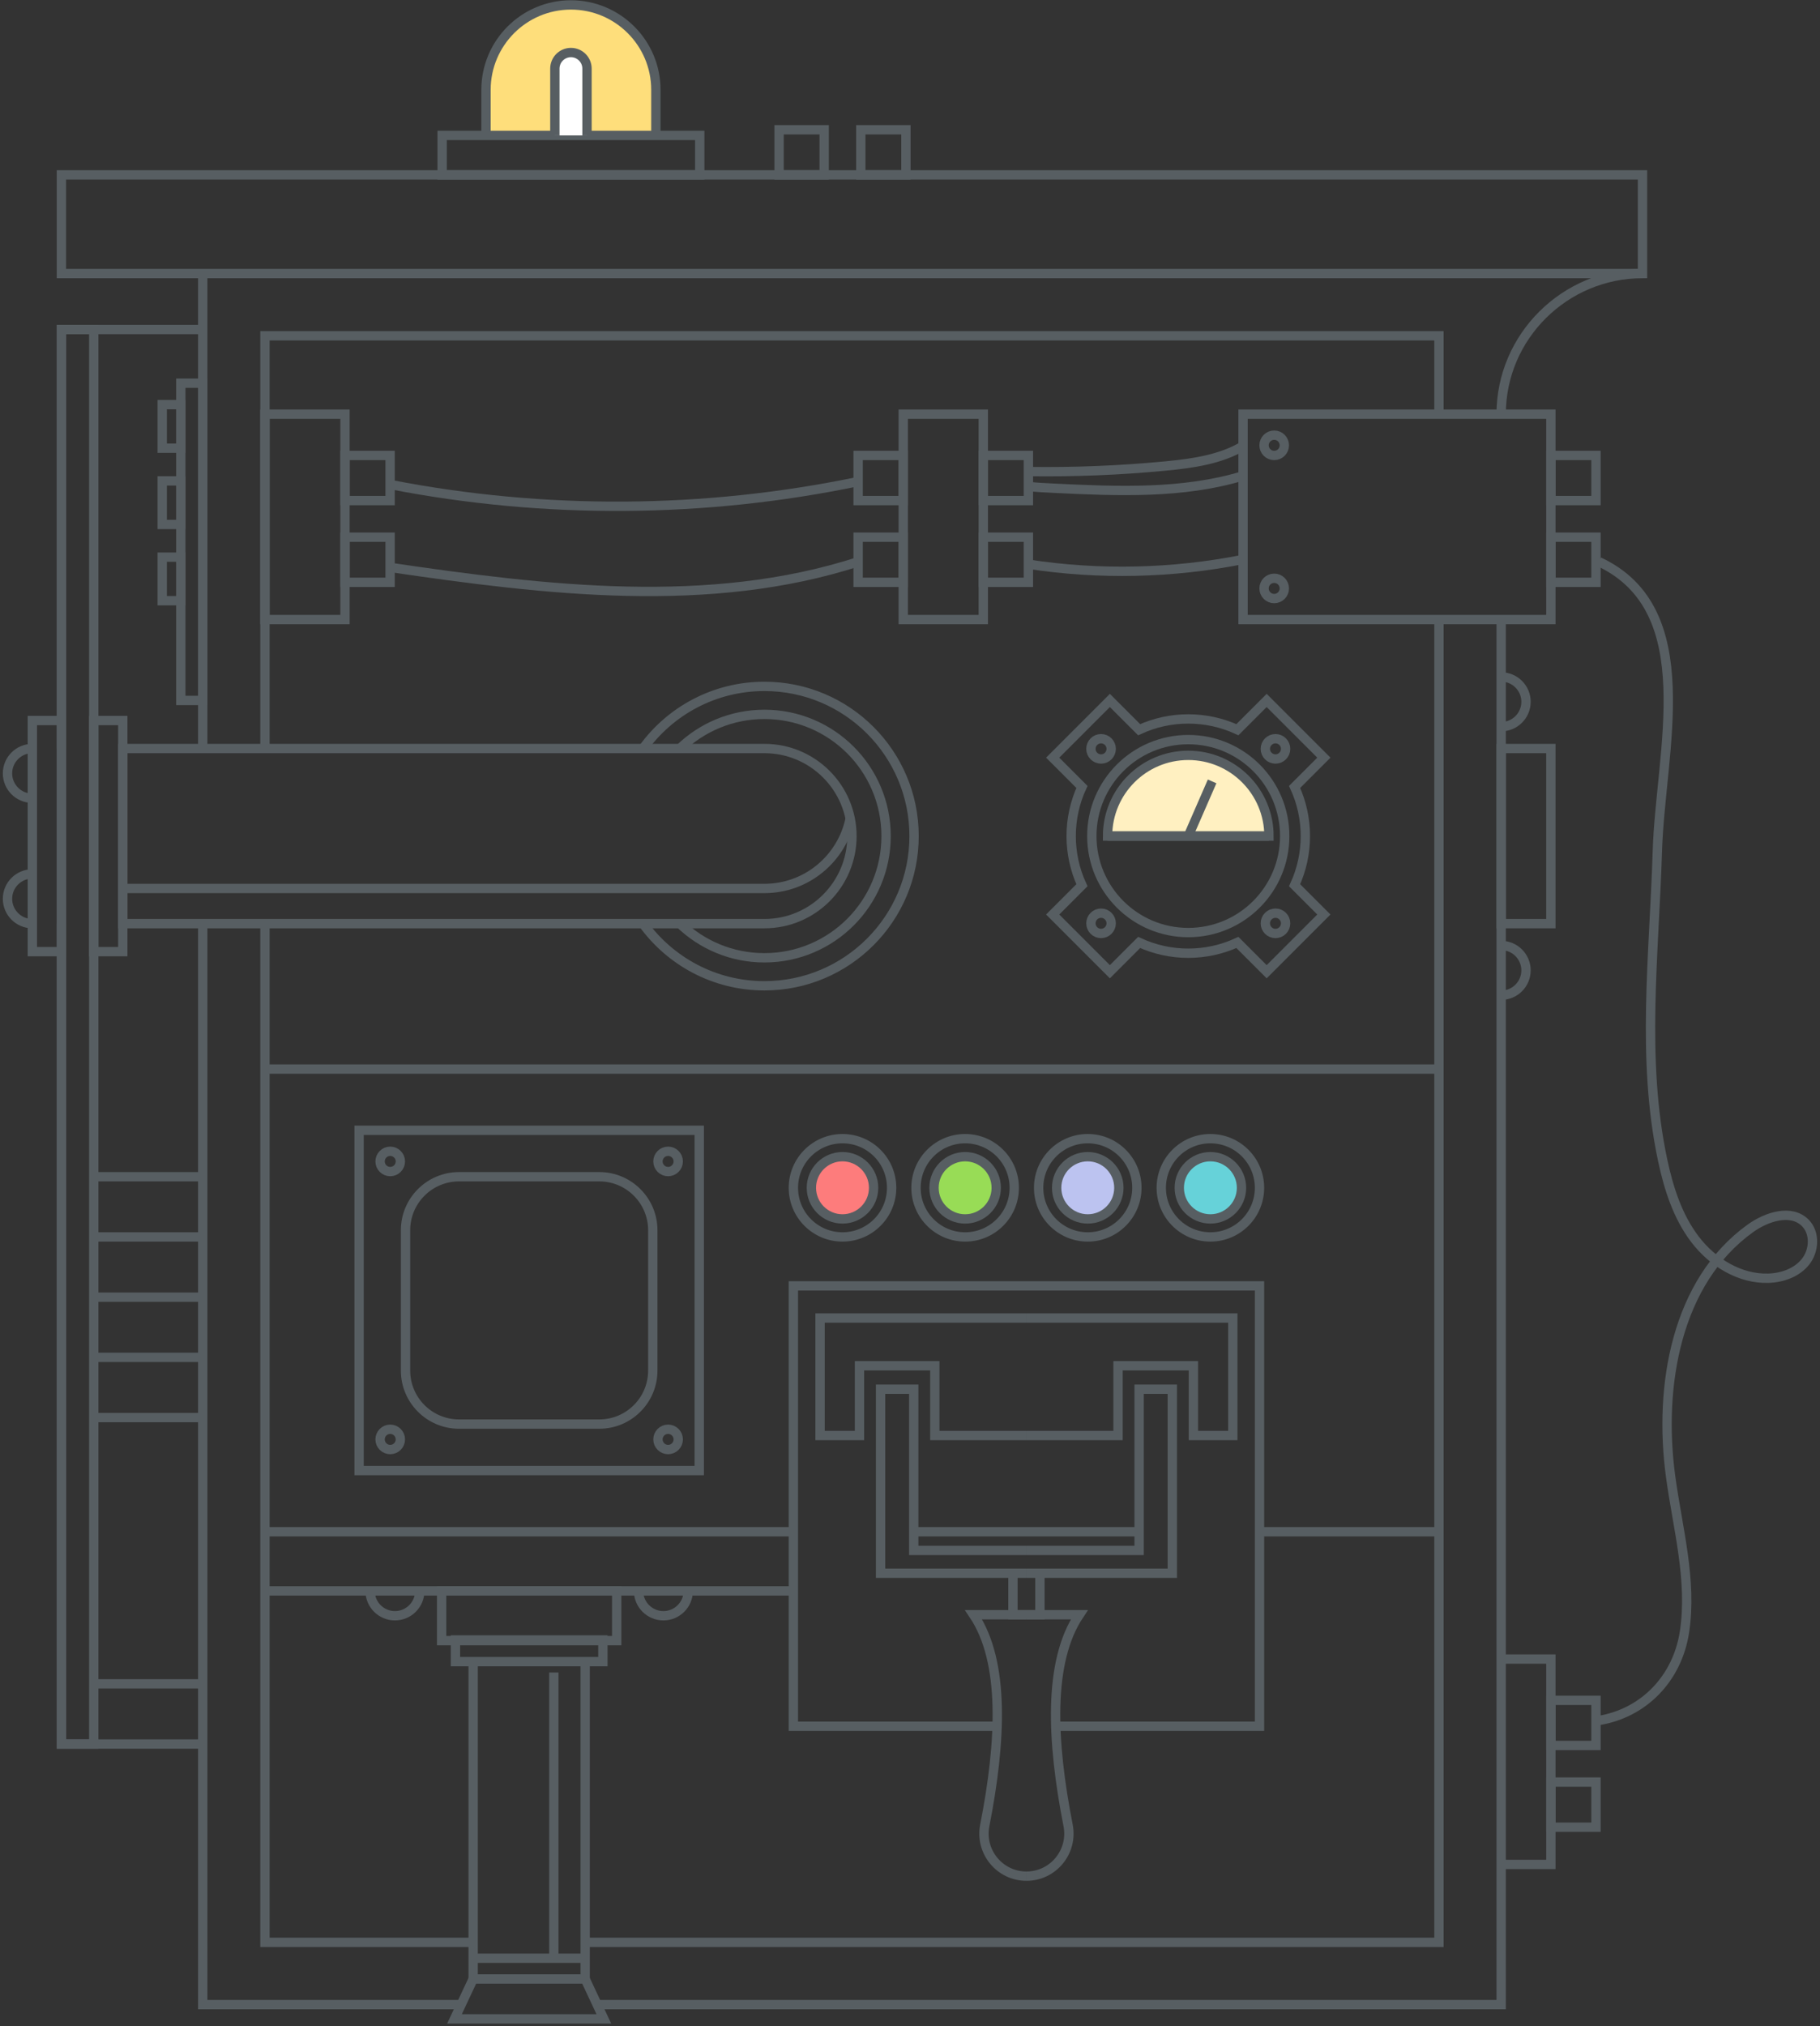 <?xml version="1.0" encoding="UTF-8" standalone="no"?>
<svg width="585px" height="651px" viewBox="0 0 585 651" version="1.1" xmlns="http://www.w3.org/2000/svg" xmlns:xlink="http://www.w3.org/1999/xlink" xmlns:sketch="http://www.bohemiancoding.com/sketch/ns">
    <rect x="0" y="0" width="585" height="651" fill="#333333" stroke="none"/>
    <style>
      @keyframes speedometer-animation {
          0% {fill: #fff0c1;}
          50% {fill: #FFC204;}
          100% {fill: #fff0c1;}
      }


      #speedometer {
        fill: #fff0c1;
        animation-name: speedometer-animation;
        animation-duration: 3s;
        animation-delay: 2s;
        animation-iteration-count: infinite;
      }
    </style>
    <title>cimon server</title>
    <defs></defs>
    <g id="Page-1" stroke="none" stroke-width="1" fill="none" fill-rule="evenodd" sketch:type="MSPage">
        <g id="server-2" sketch:type="MSLayerGroup" transform="translate(2, 1)" stroke="#575E62" stroke-width="3">
            <path d="M17.731,295.783 L17.731,559.393 L63.163,559.393 L63.163,295.783 L63.163,643.113 L146.119,643.113" id="Stroke-1" sketch:type="MSShapeGroup"></path>
            <path d="M17.731,239.514 L17.731,104.875 L63.163,104.875 L63.163,239.514 L63.163,86.894" id="Stroke-3" sketch:type="MSShapeGroup"></path>
            <path d="M397.555,132.079 L496.495,132.079 L496.495,198.076 L397.555,198.076 L397.555,132.079 L397.555,132.079 Z" id="Stroke-5" sketch:type="MSShapeGroup"></path>
            <path d="M460.518,198.076 L460.518,623.113 L186.087,623.113" id="Stroke-7" sketch:type="MSShapeGroup"></path>
            <path d="M150.089,623.113 L83.163,623.113 L83.163,295.783" id="Stroke-9" sketch:type="MSShapeGroup"></path>
            <path d="M83.163,239.514 L83.163,106.894 L460.518,106.894 L460.518,132.079" id="Stroke-11" sketch:type="MSShapeGroup"></path>
            <path d="M480.517,239.514 L496.494,239.514 L496.494,295.782 L480.517,295.782 L480.517,239.514 L480.517,239.514 Z" id="Stroke-13" sketch:type="MSShapeGroup"></path>
            <path d="M379.943,298.648 C397.064,298.648 410.943,284.769 410.943,267.648 C410.943,250.527 397.064,236.648 379.943,236.648 C362.822,236.648 348.943,250.527 348.943,267.648 C348.943,284.769 362.822,298.648 379.943,298.648 L379.943,298.648 Z" id="Stroke-15" sketch:type="MSShapeGroup"></path>
            <path d="M405.882,267.648 L354.003,267.648 C354.003,253.322 365.617,241.709 379.943,241.709 C394.269,241.709 405.882,253.322 405.882,267.648 L405.882,267.648 L405.882,267.648 Z" id="speedometer" sketch:type="MSShapeGroup"></path>
            <path d="M405.143,224.063 L395.735,233.472 C385.743,228.856 374.144,228.856 364.152,233.472 L354.744,224.064 L336.359,242.449 L345.767,251.857 C341.151,261.849 341.151,273.448 345.767,283.44 L336.359,292.848 L354.744,311.233 L364.152,301.825 C374.144,306.441 385.743,306.441 395.735,301.825 L405.143,311.233 L423.528,292.848 L414.12,283.44 C418.736,273.448 418.736,261.849 414.12,251.857 L423.528,242.449 L405.143,224.063 L405.143,224.063 Z" id="Stroke-19" sketch:type="MSShapeGroup"></path>
            <path d="M351.912,298.94 C353.713,298.94 355.173,297.48 355.173,295.679 C355.173,293.878 353.713,292.418 351.912,292.418 C350.111,292.418 348.651,293.878 348.651,295.679 C348.651,297.48 350.111,298.94 351.912,298.94 L351.912,298.94 Z" id="Stroke-21" sketch:type="MSShapeGroup"></path>
            <path d="M351.912,242.879 C353.713,242.879 355.173,241.419 355.173,239.618 C355.173,237.817 353.713,236.357 351.912,236.357 C350.111,236.357 348.651,237.817 348.651,239.618 C348.651,241.419 350.111,242.879 351.912,242.879 L351.912,242.879 Z" id="Stroke-23" sketch:type="MSShapeGroup"></path>
            <path d="M407.973,298.94 C409.774,298.94 411.234,297.48 411.234,295.679 C411.234,293.878 409.774,292.418 407.973,292.418 C406.172,292.418 404.712,293.878 404.712,295.679 C404.712,297.48 406.172,298.94 407.973,298.94 L407.973,298.94 Z" id="Stroke-25" sketch:type="MSShapeGroup"></path>
            <path d="M407.973,242.879 C409.774,242.879 411.234,241.419 411.234,239.618 C411.234,237.817 409.774,236.357 407.973,236.357 C406.172,236.357 404.712,237.817 404.712,239.618 C404.712,241.419 406.172,242.879 407.973,242.879 L407.973,242.879 Z" id="Stroke-27" sketch:type="MSShapeGroup"></path>
            <path d="M379.943,267.648 L387.609,250.076" id="speedometer-cursor" sketch:type="MSShapeGroup"></path>
            <path d="M354.003,267.648 L405.882,267.648" id="Stroke-31" sketch:type="MSShapeGroup"></path>
            <path d="M480.517,302.806 C484.929,302.806 488.506,306.383 488.506,310.795 C488.506,315.207 484.929,318.784 480.517,318.784" id="Stroke-33" sketch:type="MSShapeGroup"></path>
            <path d="M8.398,295.783 C3.986,295.783 0.409,292.206 0.409,287.794 C0.409,283.382 3.986,279.805 8.398,279.805" id="Stroke-35" sketch:type="MSShapeGroup"></path>
            <path d="M8.398,255.492 C3.986,255.492 0.409,251.915 0.409,247.503 C0.409,243.091 3.986,239.514 8.398,239.514" id="Stroke-37" sketch:type="MSShapeGroup"></path>
            <path d="M480.517,216.514 C484.929,216.514 488.506,220.091 488.506,224.502 C488.506,228.914 484.929,232.491 480.517,232.491" id="Stroke-39" sketch:type="MSShapeGroup"></path>
            <path d="M139.954,510.181 L196.222,510.181 L196.222,526.158 L139.954,526.158 L139.954,510.181 L139.954,510.181 Z" id="Stroke-41" sketch:type="MSShapeGroup"></path>
            <path d="M132.931,510.181 C132.931,514.593 129.354,518.17 124.942,518.17 C120.53,518.17 116.953,514.593 116.953,510.181" id="Stroke-43" sketch:type="MSShapeGroup"></path>
            <path d="M219.223,510.181 C219.223,514.593 215.646,518.17 211.234,518.17 C206.822,518.17 203.245,514.593 203.245,510.181" id="Stroke-45" sketch:type="MSShapeGroup"></path>
            <path d="M17.731,55.192 L525.949,55.192 L525.949,86.894 L17.731,86.894 L17.731,55.192 L17.731,55.192 Z" id="Stroke-47" sketch:type="MSShapeGroup"></path>
            <path d="M496.495,145.344 L510.993,145.344 L510.993,159.842 L496.495,159.842 L496.495,145.344 L496.495,145.344 Z" id="Stroke-49" sketch:type="MSShapeGroup"></path>
            <path d="M496.495,171.61 L510.993,171.61 L510.993,186.108 L496.495,186.108 L496.495,171.61 L496.495,171.61 Z" id="Stroke-51" sketch:type="MSShapeGroup"></path>
            <path d="M480.517,598.077 L496.495,598.077 L496.495,532.081 L480.517,532.081" id="Stroke-53" sketch:type="MSShapeGroup"></path>
            <path d="M496.495,545.346 L510.993,545.346 L510.993,559.844 L496.495,559.844 L496.495,545.346 L496.495,545.346 Z" id="Stroke-55" sketch:type="MSShapeGroup"></path>
            <path d="M496.495,571.612 L510.993,571.612 L510.993,586.11 L496.495,586.11 L496.495,571.612 L496.495,571.612 Z" id="Stroke-57" sketch:type="MSShapeGroup"></path>
            <path d="M288.332,132.079 L314.061,132.079 L314.061,198.076 L288.332,198.076 L288.332,132.079 L288.332,132.079 Z" id="Stroke-59" sketch:type="MSShapeGroup"></path>
            <path d="M314.061,145.344 L328.559,145.344 L328.559,159.842 L314.061,159.842 L314.061,145.344 L314.061,145.344 Z" id="Stroke-61" sketch:type="MSShapeGroup"></path>
            <path d="M314.061,171.61 L328.559,171.61 L328.559,186.108 L314.061,186.108 L314.061,171.61 L314.061,171.61 Z" id="Stroke-63" sketch:type="MSShapeGroup"></path>
            <path d="M273.834,145.344 L288.332,145.344 L288.332,159.842 L273.834,159.842 L273.834,145.344 L273.834,145.344 Z" id="Stroke-65" sketch:type="MSShapeGroup"></path>
            <path d="M273.834,171.61 L288.332,171.61 L288.332,186.108 L273.834,186.108 L273.834,171.61 L273.834,171.61 Z" id="Stroke-67" sketch:type="MSShapeGroup"></path>
            <path d="M274.687,40.694 L289.185,40.694 L289.185,55.192 L274.687,55.192 L274.687,40.694 L274.687,40.694 Z" id="Stroke-69" sketch:type="MSShapeGroup"></path>
            <path d="M248.42,40.694 L262.918,40.694 L262.918,55.192 L248.42,55.192 L248.42,40.694 L248.42,40.694 Z" id="Stroke-71" sketch:type="MSShapeGroup"></path>
            <path d="M83.163,132.079 L108.892,132.079 L108.892,198.076 L83.163,198.076 L83.163,132.079 L83.163,132.079 Z" id="Stroke-73" sketch:type="MSShapeGroup"></path>
            <path d="M108.892,145.344 L123.39,145.344 L123.39,159.842 L108.892,159.842 L108.892,145.344 L108.892,145.344 Z" id="Stroke-75" sketch:type="MSShapeGroup"></path>
            <path d="M108.892,171.61 L123.39,171.61 L123.39,186.108 L108.892,186.108 L108.892,171.61 L108.892,171.61 Z" id="Stroke-77" sketch:type="MSShapeGroup"></path>
            <path d="M37.47,239.514 L243.706,239.514 C259.244,239.514 271.84,252.11 271.84,267.648 L271.84,267.648 C271.84,283.186 259.244,295.782 243.706,295.782 L37.47,295.782 L37.47,239.514 L37.47,239.514 Z" id="Stroke-79" sketch:type="MSShapeGroup"></path>
            <path d="M271.272,261.997 C268.656,274.827 257.308,284.48 243.706,284.48 L37.47,284.48" id="Stroke-81" sketch:type="MSShapeGroup"></path>
            <path d="M216.54,295.783 C223.575,302.578 233.153,306.758 243.706,306.758 C265.306,306.758 282.815,289.248 282.815,267.649 C282.815,246.05 265.305,228.54 243.706,228.54 C233.153,228.54 223.575,232.72 216.54,239.515" id="Stroke-83" sketch:type="MSShapeGroup"></path>
            <path d="M204.684,295.783 C213.421,307.879 227.644,315.752 243.706,315.752 C270.272,315.752 291.809,294.215 291.809,267.649 C291.809,241.083 270.272,219.546 243.706,219.546 C227.644,219.546 213.421,227.418 204.684,239.515" id="Stroke-85" sketch:type="MSShapeGroup"></path>
            <path d="M525.949,86.894 C500.994,86.894 480.517,107.124 480.517,132.079" id="Stroke-87" sketch:type="MSShapeGroup"></path>
            <path d="M327.928,460.254 L298.482,460.254 L298.482,437.841 L274.261,437.841 L274.261,460.254 L261.594,460.254 L261.594,422.507 L327.928,422.507" id="Stroke-89" sketch:type="MSShapeGroup"></path>
            <path d="M327.928,517.841 L323.594,517.841 L323.594,504.507 L327.928,504.507 L281.038,504.507 L281.038,497.177 L281.038,445.384 L291.705,445.384 L291.705,497.177 L327.928,497.177" id="Stroke-91" sketch:type="MSShapeGroup"></path>
            <path d="M327.928,601.841 L327.928,601.841 C319.321,601.841 312.879,593.977 314.536,585.53 C319.847,558.453 321.053,532.947 310.928,517.841 L327.928,517.841" id="Stroke-93" sketch:type="MSShapeGroup"></path>
            <path d="M327.928,460.254 L357.373,460.254 L357.373,437.841 L381.594,437.841 L381.594,460.254 L394.261,460.254 L394.261,422.507 L327.928,422.507" id="Stroke-95" sketch:type="MSShapeGroup"></path>
            <path d="M327.927,517.841 L332.261,517.841 L332.261,504.507 L327.927,504.507 L374.817,504.507 L374.817,497.177 L374.817,445.384 L364.15,445.384 L364.15,497.177 L327.928,497.177" id="Stroke-97" sketch:type="MSShapeGroup"></path>
            <path d="M327.927,601.841 L327.927,601.841 C336.534,601.841 342.975,593.977 341.319,585.53 C336.008,558.453 334.802,532.947 344.927,517.841 L327.927,517.841" id="Stroke-99" sketch:type="MSShapeGroup"></path>
            <path d="M291.705,491.174 L364.15,491.174" id="Stroke-101" sketch:type="MSShapeGroup"></path>
            <path d="M318.499,553.675 L253.013,553.675 L253.013,412.175 L402.842,412.175 L402.842,553.675 L337.356,553.675" id="Stroke-103" sketch:type="MSShapeGroup"></path>
            <path d="M268.803,396.45 C277.523,396.45 284.592,389.381 284.592,380.661 C284.592,371.941 277.523,364.872 268.803,364.872 C260.083,364.872 253.014,371.941 253.014,380.661 C253.014,389.381 260.083,396.45 268.803,396.45 L268.803,396.45 Z" id="Stroke-105" sketch:type="MSShapeGroup"></path>
            <path d="M268.803,390.661 C274.326,390.661 278.803,386.184 278.803,380.661 C278.803,375.138 274.326,370.661 268.803,370.661 C263.28,370.661 258.803,375.138 258.803,380.661 C258.803,386.184 263.28,390.661 268.803,390.661 L268.803,390.661 Z" id="circle1" fill="#FD7C7C" sketch:type="MSShapeGroup"></path>
            <path d="M387.053,396.45 C395.773,396.45 402.842,389.381 402.842,380.661 C402.842,371.941 395.773,364.872 387.053,364.872 C378.333,364.872 371.264,371.941 371.264,380.661 C371.264,389.381 378.333,396.45 387.053,396.45 L387.053,396.45 Z" id="Stroke-109" sketch:type="MSShapeGroup"></path>
            <path d="M387.053,390.661 C392.576,390.661 397.053,386.184 397.053,380.661 C397.053,375.138 392.576,370.661 387.053,370.661 C381.53,370.661 377.053,375.138 377.053,380.661 C377.053,386.184 381.53,390.661 387.053,390.661 L387.053,390.661 Z" id="circle4" fill="#66D2D9" sketch:type="MSShapeGroup"></path>
            <path d="M308.219,396.45 C316.939,396.45 324.008,389.381 324.008,380.661 C324.008,371.941 316.939,364.872 308.219,364.872 C299.499,364.872 292.43,371.941 292.43,380.661 C292.43,389.381 299.499,396.45 308.219,396.45 L308.219,396.45 Z" id="Stroke-113" sketch:type="MSShapeGroup"></path>
            <path d="M308.219,390.661 C313.742,390.661 318.219,386.184 318.219,380.661 C318.219,375.138 313.742,370.661 308.219,370.661 C302.696,370.661 298.219,375.138 298.219,380.661 C298.219,386.184 302.696,390.661 308.219,390.661 L308.219,390.661 Z" id="circle2" fill="#98DC56" sketch:type="MSShapeGroup"></path>
            <path d="M347.636,396.45 C356.356,396.45 363.425,389.381 363.425,380.661 C363.425,371.941 356.356,364.872 347.636,364.872 C338.916,364.872 331.847,371.941 331.847,380.661 C331.847,389.381 338.916,396.45 347.636,396.45 L347.636,396.45 Z" id="Stroke-117" sketch:type="MSShapeGroup"></path>
            <path d="M347.636,390.661 C353.159,390.661 357.636,386.184 357.636,380.661 C357.636,375.138 353.159,370.661 347.636,370.661 C342.113,370.661 337.636,375.138 337.636,380.661 C337.636,386.184 342.113,390.661 347.636,390.661 L347.636,390.661 Z" id="circle3" fill="#BCC3F0" sketch:type="MSShapeGroup"></path>
            <path d="M83.163,342.514 L460.518,342.514" id="Stroke-121" sketch:type="MSShapeGroup"></path>
            <path d="M253.013,491.174 L83.163,491.174" id="Stroke-123" sketch:type="MSShapeGroup"></path>
            <path d="M253.013,510.181 L83.163,510.181" id="Stroke-125" sketch:type="MSShapeGroup"></path>
            <path d="M402.842,491.174 L460.518,491.174" id="Stroke-127" sketch:type="MSShapeGroup"></path>
            <path d="M56.115,122.127 L63.163,122.127 L63.163,224.064 L56.115,224.064 L56.115,122.127 L56.115,122.127 Z" id="Stroke-129" sketch:type="MSShapeGroup"></path>
            <path d="M50.137,178.015 L56.115,178.015 L56.115,192.015 L50.137,192.015 L50.137,178.015 L50.137,178.015 Z" id="Stroke-131" sketch:type="MSShapeGroup"></path>
            <path d="M50.137,153.514 L56.115,153.514 L56.115,167.514 L50.137,167.514 L50.137,153.514 L50.137,153.514 Z" id="Stroke-133" sketch:type="MSShapeGroup"></path>
            <path d="M50.137,129.013 L56.115,129.013 L56.115,143.013 L50.137,143.013 L50.137,129.013 L50.137,129.013 Z" id="Stroke-135" sketch:type="MSShapeGroup"></path>
            <path d="M17.731,104.875 L28.137,104.875 L28.137,559.393 L17.731,559.393 L17.731,104.875 L17.731,104.875 Z" id="Stroke-137" sketch:type="MSShapeGroup"></path>
            <path d="M28.137,230.515 L37.47,230.515 L37.47,304.782 L28.137,304.782 L28.137,230.515 L28.137,230.515 Z" id="Stroke-139" sketch:type="MSShapeGroup"></path>
            <path d="M8.398,230.515 L17.731,230.515 L17.731,304.782 L8.398,304.782 L8.398,230.515 L8.398,230.515 Z" id="Stroke-141" sketch:type="MSShapeGroup"></path>
            <path d="M113.422,362.178 L222.755,362.178 L222.755,471.511 L113.422,471.511 L113.422,362.178 L113.422,362.178 Z" id="Stroke-143" sketch:type="MSShapeGroup"></path>
            <path d="M190.628,456.583 L145.548,456.583 C136.049,456.583 128.349,448.883 128.349,439.384 L128.349,394.304 C128.349,384.805 136.049,377.105 145.548,377.105 L190.628,377.105 C200.127,377.105 207.827,384.805 207.827,394.304 L207.827,439.384 C207.827,448.883 200.127,456.583 190.628,456.583 L190.628,456.583 L190.628,456.583 Z" id="Stroke-145" sketch:type="MSShapeGroup"></path>
            <path d="M123.43,375.446 C125.231,375.446 126.691,373.986 126.691,372.185 C126.691,370.384 125.231,368.924 123.43,368.924 C121.629,368.924 120.169,370.384 120.169,372.185 C120.169,373.986 121.629,375.446 123.43,375.446 L123.43,375.446 Z" id="Stroke-147" sketch:type="MSShapeGroup"></path>
            <path d="M212.747,375.446 C214.548,375.446 216.008,373.986 216.008,372.185 C216.008,370.384 214.548,368.924 212.747,368.924 C210.946,368.924 209.486,370.384 209.486,372.185 C209.486,373.986 210.946,375.446 212.747,375.446 L212.747,375.446 Z" id="Stroke-149" sketch:type="MSShapeGroup"></path>
            <path d="M123.43,464.764 C125.231,464.764 126.691,463.304 126.691,461.503 C126.691,459.702 125.231,458.242 123.43,458.242 C121.629,458.242 120.169,459.702 120.169,461.503 C120.169,463.304 121.629,464.764 123.43,464.764 L123.43,464.764 Z" id="Stroke-151" sketch:type="MSShapeGroup"></path>
            <path d="M212.747,464.764 C214.548,464.764 216.008,463.304 216.008,461.503 C216.008,459.702 214.548,458.242 212.747,458.242 C210.946,458.242 209.486,459.702 209.486,461.503 C209.486,463.304 210.946,464.764 212.747,464.764 L212.747,464.764 Z" id="Stroke-153" sketch:type="MSShapeGroup"></path>
            <path d="M208.819,42.514 L208.819,27.888 C208.819,12.808 196.594,0.584 181.515,0.584 L181.515,0.584 C166.435,0.584 154.211,12.808 154.211,27.888 L154.211,42.514" id="lamp" fill="#FEDE7B" sketch:type="MSShapeGroup"></path>
            <path d="M140.115,42.514 L222.916,42.514 L222.916,55.192 L140.115,55.192 L140.115,42.514 L140.115,42.514 Z" id="Stroke-157" sketch:type="MSShapeGroup"></path>
            <path d="M189.921,643.113 L480.517,643.113 L480.517,198.076" id="Stroke-159" sketch:type="MSShapeGroup"></path>
            <path d="M186.682,42.514 L186.682,21.048 C186.682,18.195 184.369,15.881 181.515,15.881 C178.661,15.881 176.348,18.194 176.348,21.048 L176.348,42.514" id="Stroke-161" fill="#FFFFFF" sketch:type="MSShapeGroup"></path>
            <path d="M407.563,145.348 C409.364,145.348 410.824,143.888 410.824,142.087 C410.824,140.286 409.364,138.826 407.563,138.826 C405.762,138.826 404.302,140.286 404.302,142.087 C404.302,143.888 405.762,145.348 407.563,145.348 L407.563,145.348 Z" id="Stroke-163" sketch:type="MSShapeGroup"></path>
            <path d="M407.563,191.329 C409.364,191.329 410.824,189.869 410.824,188.068 C410.824,186.267 409.364,184.807 407.563,184.807 C405.762,184.807 404.302,186.267 404.302,188.068 C404.302,189.869 405.762,191.329 407.563,191.329 L407.563,191.329 Z" id="Stroke-165" sketch:type="MSShapeGroup"></path>
            <path d="M28.137,377.105 L63.163,377.105" id="Stroke-167" sketch:type="MSShapeGroup"></path>
            <path d="M28.137,396.451 L63.163,396.451" id="Stroke-169" sketch:type="MSShapeGroup"></path>
            <path d="M28.137,415.797 L63.163,415.797" id="Stroke-171" sketch:type="MSShapeGroup"></path>
            <path d="M28.137,435.142 L63.163,435.142" id="Stroke-173" sketch:type="MSShapeGroup"></path>
            <path d="M28.137,454.488 L63.163,454.488" id="Stroke-175" sketch:type="MSShapeGroup"></path>
            <path d="M28.137,540.048 L63.163,540.048" id="Stroke-177" sketch:type="MSShapeGroup"></path>
            <path d="M150.089,628.213 L186.087,628.213" id="Stroke-179" sketch:type="MSShapeGroup"></path>
            <path d="M144.396,525.951 L191.78,525.951 L191.78,532.91 L144.396,532.91 L144.396,525.951 L144.396,525.951 Z" id="Stroke-181" sketch:type="MSShapeGroup"></path>
            <path d="M150.089,635.313 L150.089,532.909" id="Stroke-183" sketch:type="MSShapeGroup"></path>
            <path d="M186.087,635.313 L186.087,532.909" id="Stroke-185" sketch:type="MSShapeGroup"></path>
            <path d="M511.993,179.509 C545.137,195.009 531.7,240.381 530.721,272.453 C529.706,305.68 525.486,339.364 532.44,371.87 C534.37,380.895 537.256,389.942 542.863,397.272 C548.47,404.603 557.209,410.014 566.434,409.714 C570.939,409.568 575.603,407.911 578.387,404.366 C581.172,400.822 581.474,395.206 578.32,391.986 C573.798,387.368 565.899,389.909 560.646,393.675 C536.787,410.782 531.038,444.312 534.979,473.404 C537.234,490.049 541.98,506.773 539.437,523.376 C537.147,538.329 526.374,549.413 511.994,551.804" id="Stroke-187" sketch:type="MSShapeGroup"></path>
            <path d="M328.559,155.316 C331.323,155.612 334.11,155.748 336.888,155.882 C357.224,156.87 378.229,157.751 397.555,151.892" id="Stroke-189" sketch:type="MSShapeGroup"></path>
            <path d="M328.559,180.292 C351.414,183.793 374.876,183.253 397.555,178.759" id="Stroke-191" sketch:type="MSShapeGroup"></path>
            <path d="M123.39,154.675 C172.939,164.32 224.411,164.002 273.835,153.732" id="Stroke-193" sketch:type="MSShapeGroup"></path>
            <path d="M123.39,181.317 C173.644,188.686 225.927,194.956 273.835,179.509" id="Stroke-195" sketch:type="MSShapeGroup"></path>
            <path d="M328.559,150.52 C343.294,150.731 358.042,150.133 372.712,148.728 C381.286,147.907 390.244,146.644 397.558,142.322" id="Stroke-197" sketch:type="MSShapeGroup"></path>
            <path d="M192.092,647.701 L144.084,647.701 L150.089,634.881 L186.087,634.881 L192.092,647.701 L192.092,647.701 Z" id="Stroke-199" sketch:type="MSShapeGroup"></path>
            <path d="M176.021,536.406 L176.021,628.239" id="Stroke-201" sketch:type="MSShapeGroup"></path>
        </g>
    </g>
</svg>
